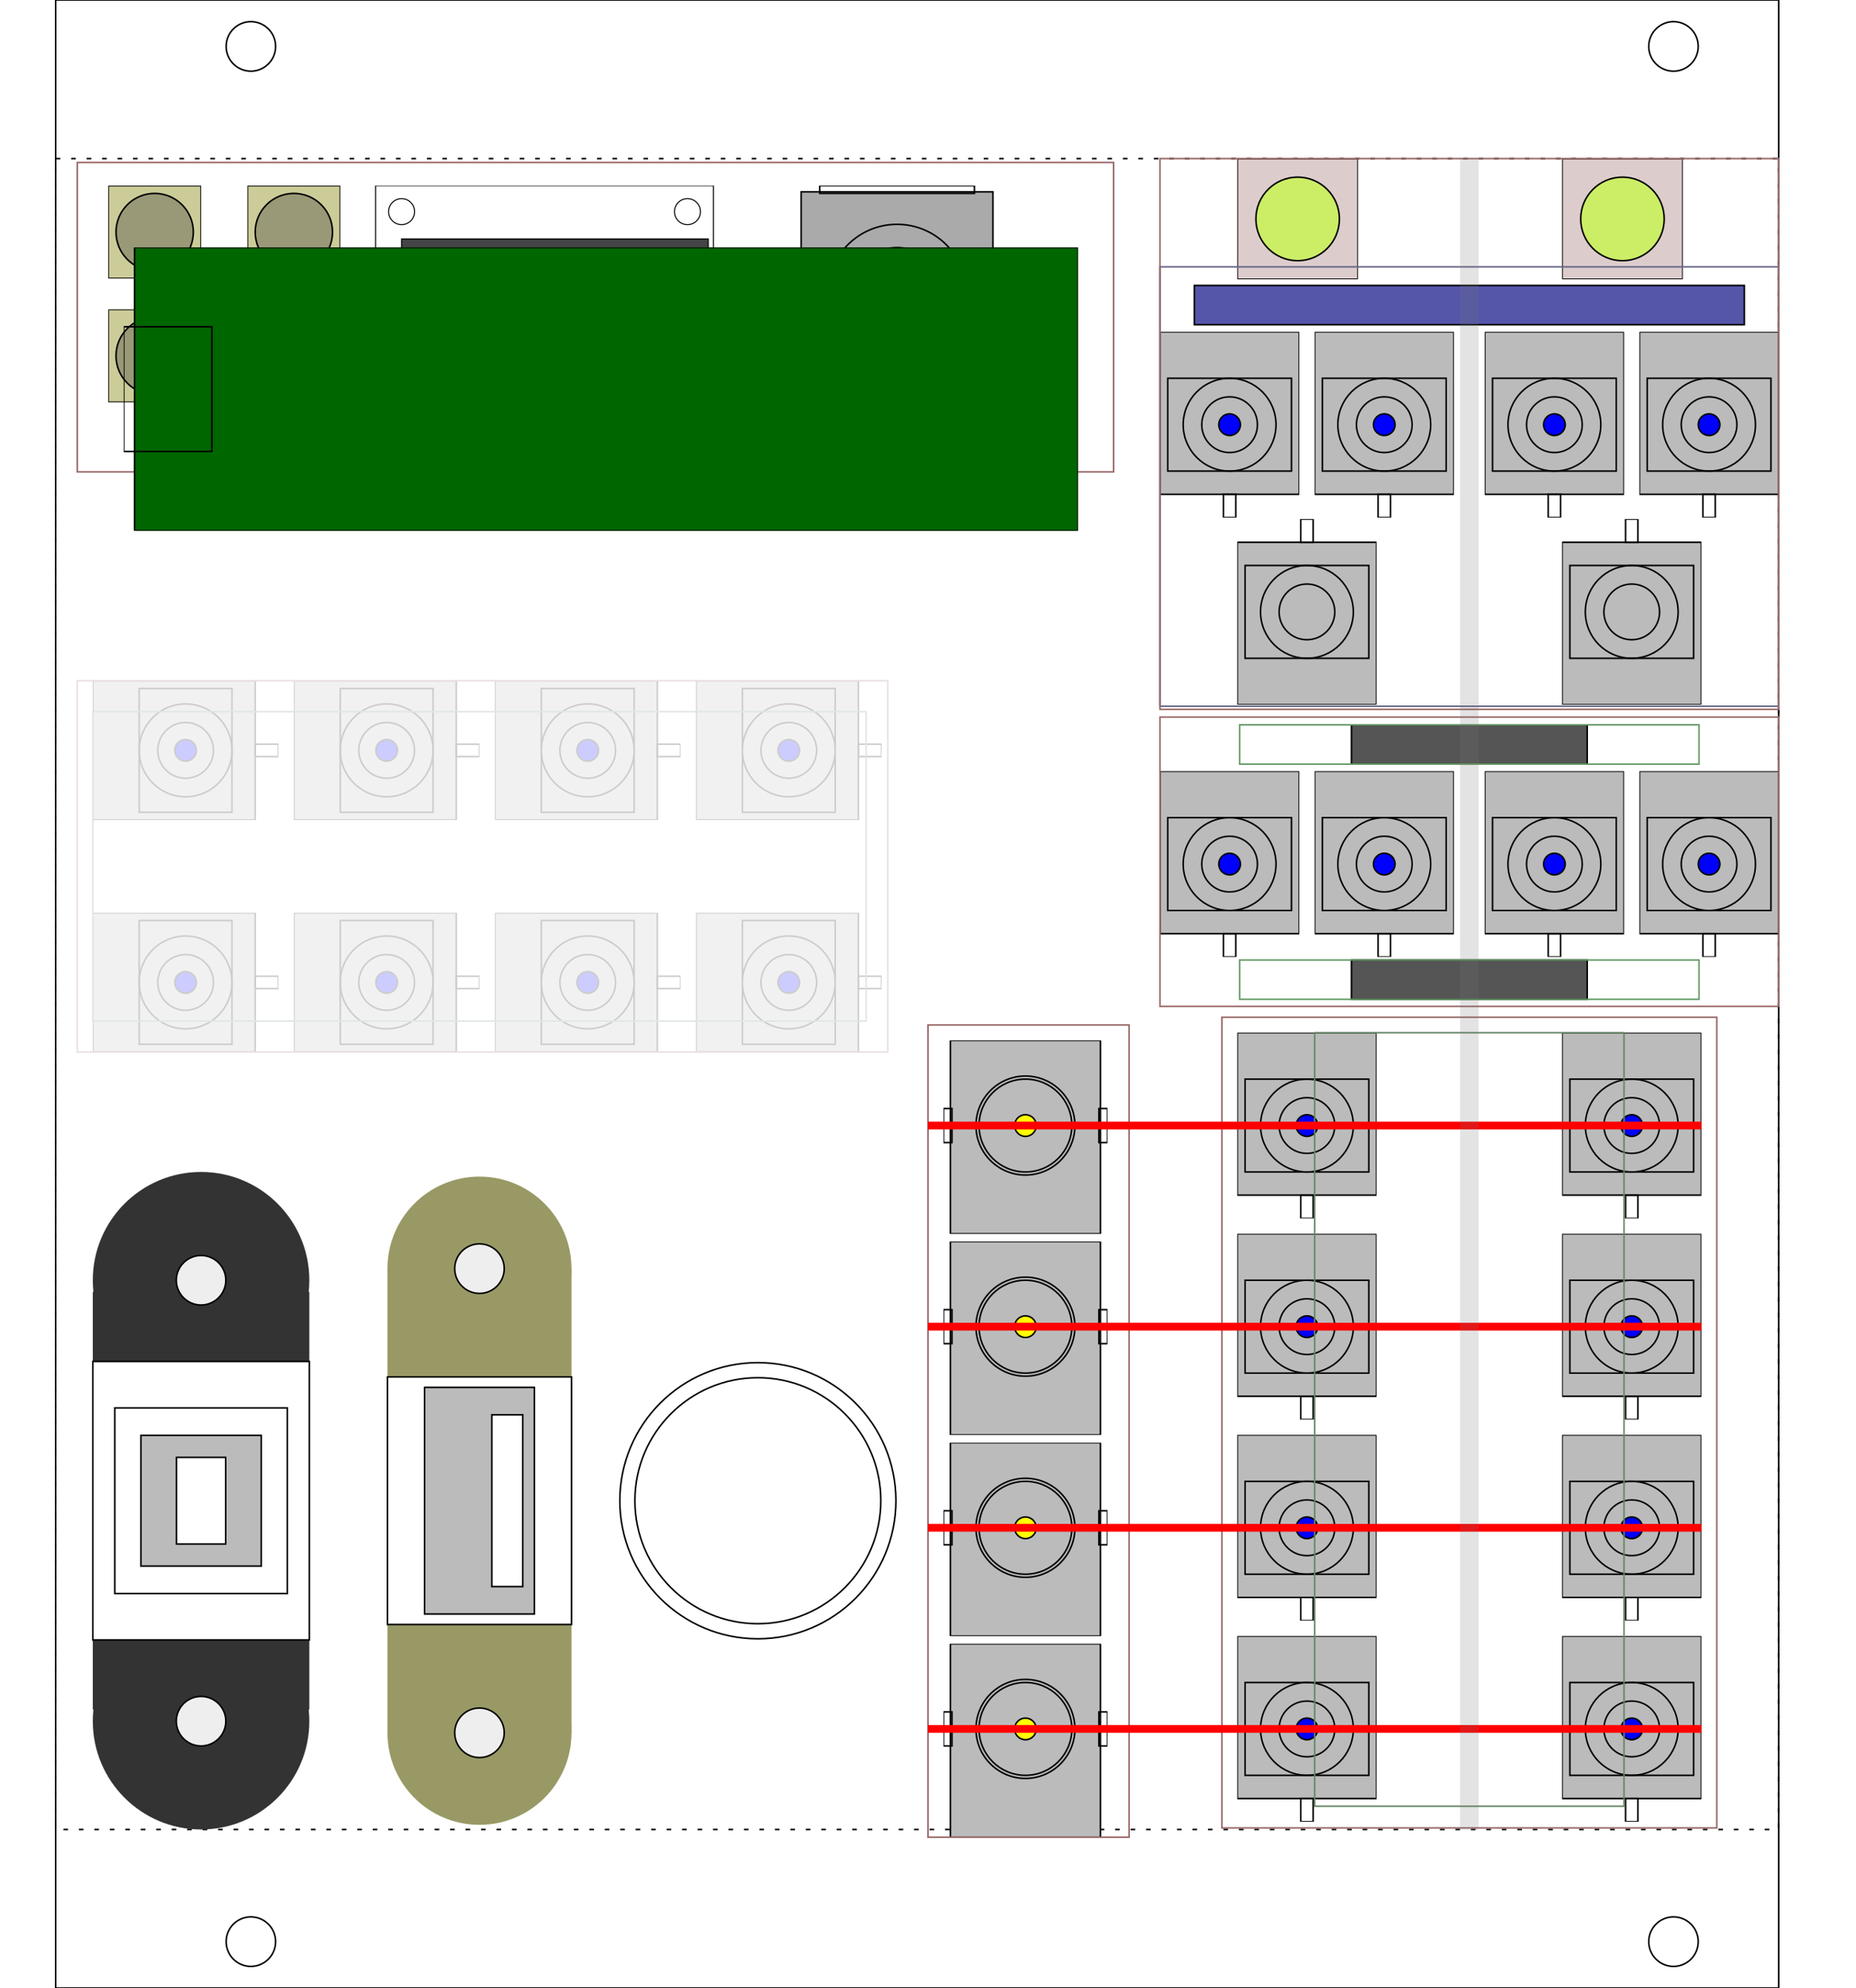 <!-- <svg xmlns="http://www.w3.org/2000/svg" viewBox="0 0 40 128.5"> -->
<svg xmlns="http://www.w3.org/2000/svg" viewBox="-75 0 120 128.5" overflow="visible">
    <title>Mockup of channel part of EuroMPE module</title>
    <!-- all dimensions in mm -->
    <style>
        rect, circle {
            fill: none;
            stroke: black;
            stroke-width: 0.1;
        }
        g.hide rect {
            visibility: hidden;
        }
        g.hide rect.keep {
            visibility: visible;
        }
    </style>
    <g  class="xhide">
    <defs>
    <!-- jack origin is center of jack socket hole -->
        <symbol id="Thoniconn-vertical" width="9" height="12" viewBox="-4.5 -6 9 12">
            <rect x="-4.5" y="-6" width="9" height="10.5" style="fill: #BBB"/>
            <rect x="-4" y="-3" width="8" height="6"/>
            <rect x="-0.4" y="4.5" width="0.8" height="1.5"/>
            <circle r="3"/>
            <circle r="1.8"/>
            <circle r="0.7" style="fill:blue"/> 
        </symbol>
        <symbol id="Thoniconn-vertical-ud" width="9" height="12" viewBox="-4.5 -6 9 12">
            <rect x="-4.5" y="-4.5" width="9" height="10.5" style="fill: #BBB"/>
            <rect x="-4" y="-3" width="8" height="6"/>
            <rect x="-0.4" y="-6.0" width="0.8" height="1.5"/>
            <circle r="3"/>
            <circle r="1.8"/>
            <!-- <circle r="0.7" style="fill:blue"/>  -->
        </symbol>
        <symbol id="Thoniconn-horizontal" height="9" width="12" viewBox="-6 -4.5 12 9">
            <rect y="-4.5" x="-6" height="9" width="10.5" style="fill: #BBB"/>
            <rect y="-4" x="-3" height="8" width="6"/>
            <rect y="-0.4" x="4.5" height="0.8" width="1.5"/>
            <circle r="3"/>
            <circle r="1.8"/>
        </symbol>
        <symbol id="RGBled" height="7.8" width="7.8" viewBox="-3.9 -3.9 7.8 7.8">
            <rect x="-3.9" y="-3.9" width="7.8" height="7.8" style="fill: #DCC"/>
            <circle r="2.7" style="fill:#CE6"/>
        </symbol>
        <symbol id="SongHuei" height="12.5" width="10.6" viewBox="-5.3 -5.5 10.6 12.5">
            <rect x="-4.85" y="-5.5"  height="12.5" width="9.7" style="fill: #BBB"/>
            <rect x="-5.3" y="-1.1" height="2.2" width="0.55"/>
            <rect x="4.75" y="-1.1" height="2.2" width="0.55"/>
            <circle r="3.2"/>
            <circle r="3.0"/>
            <circle r="0.7" style="fill:yellow"/> 
        </symbol>
        <symbol id="oled091" height="21.844" width="33.02" viewBox="0 0 21.844 33.02">
        <!-- origin is upper left -->
            <rect x="0" y="0" height="21.844" width="33.02"/>
            <circle cx="2.54" cy="2.54" r="1.27"/>
            <circle cx="30.48" cy="2.54" r="1.27"/>
            <circle cx="2.54" cy="19.304" r="1.27"/>
            <circle cx="30.48" cy="19.304" r="1.27"/>
            <rect x="2.54" y="5.207" width="29.972" height="11.43" style="fill:#444"/>
        </symbol>
        <symbol id="CKtact" height="12" width="12" viewBox="-6 -6 12 12">
        <!-- origin is center of switch -->
            <circle r="6" style="fill:#CC9"/>
            <circle r="4.5"/>
        </symbol>
        <symbol id="SMDtact" height="6" width="6" viewBox="-3 -3 6 6">
        <!-- origin is center of switch -->
            <rect x="-3" y="-3" width="6" height="6" style="fill:#CC9"/>
            <circle r="2.5" style="fill:#997"/>

        </symbol>
        <symbol id="Deltron" height="17.9" width="17.9" viewBox="-8.93 -8.93 17.9 17.9">
        <!-- origin is center of socket -->
            <circle r="7.95"/>
            <circle r="8.925"/>
        </symbol>
        <symbol id="SparkfunRGBencoder" width="14" height="14.5" viewBox="-7 -7 14 14.5">
            <rect x="-6.2" y="-6.6" width="12.4" height="13.2" style="fill:#AAA"/>
            <rect x="-7" y="-1" width="0.8" height="2" />
            <rect x="6.2" y="-1" width="0.8" height="2" />
            <rect x="-5" y="-7" width="10" height="0.5" />
            <rect x="-3.5" y="6.5" width="7" height="1" />
            <circle r="4.5"/>
            <circle r="3" style="fill:#9F9"/>
        </symbol>
        <symbol id="Teensy4.1vertical" width="18.3" height="61.7" viewbox="0 0 18.3 61.7">
            <rect x="0" y="0.7" width="18.3" height="61" style="fill:#0602"/>
            <rect x="5.12" y="0" width="8.06" height="5.7"/>
        </symbol>
        <symbol id="Teensy4.1horizontal" width="61.7" height="18.3" viewbox="0 0 61.7 18.3">
            <rect x="0.7" y="0" width="61" height="18.3" style="fill:#0602"/>
            <rect x="0" y="5.12" width="5.7 " height="8.06"/>
        </symbol>

    </defs>
    <!-- outside edge of panel, 6HP -->
    <!-- <rect class="keep" x="0" y="0" width="40" height="128.5"/> -->

    <!-- allowable PCB area -->
    <!-- <rect  class="keep" x="0" y="10.25" width="40" height="108" stroke-dasharray="0.3 0.7" stroke="#666"/> -->

    <!-- outside edge of panel, 14(main)+8(channel) = 22HP -->
    <rect class="keep" x="-71.4" y="0" width="111.4" height="128.5"/>
    <!-- circular holes just to indicate position -->
    <circle r="1.6" cx="-58.78" cy="3"/>
    <circle r="1.6" cx="-58.78" cy="125.5"/>
    <circle r="1.6" cx="33.2" cy="3"/>
    <circle r="1.6" cx="33.2" cy="125.5"/>

    <!-- allowable PCB area -->
    <rect  class="keep" x="-71.4" y="10.25" width="111.4" height="108" stroke-dasharray="0.3 0.7" stroke="#666"/>


    <!-- move origin to top of pcb area -->
    <g id="pcb-area" transform="translate(0, 10.25)">


    <!-- gate and trigger and LED -->
    <g transform="translate(0, -76)">
        <use href="#RGBled" x="5" y="76"/>
        <use href="#RGBled" x="26" y="76" />
        <!-- to gate and trig and LED board 14 at 0.1 inch -->
        <rect x="2.22" y="84.2" width="35.56" height="2.54" style="fill:#55A"/>
        <!-- <use href="#Thoniconn-vertical-ud" x="10" y="95.2"/>  -->
        <use href="#Thoniconn-vertical" x="0" y="87.2"/> 
        <use href="#Thoniconn-vertical" x="10" y="87.2"/> 
        <!-- <use href="#Thoniconn-vertical-ud" x="31" y="95.2"/>  -->
        <use href="#Thoniconn-vertical" x="31" y="87.2"/> 
        <use href="#Thoniconn-vertical" x="21" y="87.2"/> 
        <!-- tune -->
        <use href="#Thoniconn-vertical-ud" x="5" y="99.3"/> 
        <use href="#Thoniconn-vertical-ud" x="26" y="99.3"/> 
        <!-- to tune board, 2 groups of 3 at 0.1 inch -->
        <!-- <rect x="9.5" y="109.3" width="2.54" height="7.62" style="fill:#855"/>
        <rect x="30.5" y="109.3" width="2.54" height="7.62" style="fill:#855"/> -->

        <rect x="0" y="83" width="40" height="28.4" style="stroke: #668"/>

        <rect x="0" y="76" width="40" height="35.6" style="stroke: #966"/>
    </g>

    <!-- pitch dac -->
    <g transform="translate(0, -48.4)">
        <!-- <use href="#Thoniconn-vertical-ud" x="0" y="96"/>  -->
        <use href="#Thoniconn-vertical" x="0" y="88"/> 
        <use href="#Thoniconn-vertical" x="10" y="88"/> 
        <!-- <use href="#Thoniconn-vertical-ud" x="21" y="96"/>  -->
        <use href="#Thoniconn-vertical" x="21" y="88"/> 
        <use href="#Thoniconn-vertical" x="31" y="88"/> 
        <!-- Lower DAC connector 6 at 0.1inch spacing -->
        <rect x="12.38" y="100.2" width="15.24" height="2.54" style="fill:#555"/>
        <!-- board is 29.7mm wide -->
        <rect x="5.15" y="100.2" width="29.7" height="2.54" style="stroke: #696"/>
        <!-- Upper DAC connector -->
        <rect x="12.38" y="85" width="15.24" height="2.54" style="fill:#555"/>
        <rect x="5.15" y="85" width="29.7" height="2.54" style="stroke: #696"/>
        <!-- DAC boards are 23.3mm apart at pin centers. seems too much. -->
        <rect x="0" y="84.5" width="40" height="18.7" style="stroke: #966"/>
    </g>

    <g transform="translate(0,-16.5)">
        <!-- perf DAC -->
        <!-- 13mm center-to-center vertical spacing -->
        <use href="#Thoniconn-vertical" x="5" y="73"/> 
        <use href="#Thoniconn-vertical" x="26" y="73"/> 

        <use href="#Thoniconn-vertical" x="5" y="86"/> 
        <use href="#Thoniconn-vertical" x="26" y="86"/> 

        <use href="#Thoniconn-vertical" x="5" y="99"/> 
        <use href="#Thoniconn-vertical" x="26" y="99"/> 

        <use href="#Thoniconn-vertical" x="5" y="112"/> 
        <use href="#Thoniconn-vertical" x="26" y="112"/> 

        <rect x="10" y="73" width="20" height="50" style="stroke: #686"/>
        <rect x="4" y="72" width="32" height="52.4" style="stroke: #966"/>
        
        <!-- fader pots align with jacks-->
        <g transform="translate(0,0.5)">
        <use href="#SongHuei" x="-14" y="112"/>
        <use href="#SongHuei" x="-14" y="99"/>
        <use href="#SongHuei" x="-14" y="86"/>
        <use href="#SongHuei" x="-14" y="73"/>
        </g>
        <rect x="-15.0" y="72.5" width="13" height="52.5" style="stroke: #966"/>

        <!-- guide lines -->
        <g style="fill:none; stroke:red; stroke-width:0.5" transform="translate(0, 6)">
            <line x1="-15" y1="73" x2="35" y2="73"/>
            <line x1="-15" y1="86" x2="35" y2="86"/>
            <line x1="-15" y1="99" x2="35" y2="99"/>
            <line x1="-15" y1="112" x2="35" y2="112"/>

        </g>        
    </g>
    <!-- that takes it to 109mm high overall, should still fit -->


        <!-- channel separator -->
    <rect x="19.4" y="0" width="1.2" height="108" style="fill:#777;fill-opacity:0.2;stroke:none"/>
    </g>

    <g transform="rotate(-90 20 90) translate(34 -72)" style="opacity:0.2">
<!-- perf DAC 2 -->
<!-- is going to need a totally different front jack board that mates to the same perfdac board -->
        <use href="#Thoniconn-vertical" x="8" y="73"/> 
        <use href="#Thoniconn-vertical" x="23" y="73"/> 

        <use href="#Thoniconn-vertical" x="8" y="86"/> 
        <use href="#Thoniconn-vertical" x="23" y="86"/> 

        <use href="#Thoniconn-vertical" x="8" y="99"/> 
        <use href="#Thoniconn-vertical" x="23" y="99"/> 

        <use href="#Thoniconn-vertical" x="8" y="112"/> 
        <use href="#Thoniconn-vertical" x="23" y="112"/> 

       <rect x="10" y="73" width="20" height="50" style="stroke: #686"/>
        <rect x="8" y="72" width="24" height="52.4" style="stroke: #966"/>
    </g>

    <!-- screen, buttons, encoder-->
    <use href="#oled091" x="-60" y="12"/>
    <use href="#SMDtact" x="-68" y="12"/>
    <use href="#SMDtact" x="-59" y="12"/>
    <use href="#SMDtact" x="-68" y="20"/>
    <use href="#SMDtact" x="-59" y="20"/>
    <use href="#SparkfunRGBencoder" x="-24" y="12"/>
    <rect x="-70" y="10.5" width="67" height="20" style="stroke: #966"/>

    <use href="#Teensy4.1horizontal" x="-67" y="16"/>
    <!-- <rect x="-34" y="10.5" width="32" height="108" style="stroke: #696"/> -->

    <!-- DIN socket -->
    <g transform="translate(-26 97)">
        <circle r="7.95"/>
        <circle r="8.925"/>
    </g>

    <!-- USB-B receptacle, vertical -->
    <g transform="translate(-62 97)">
        <circle cy="-14.25" r="7" style="stroke:none; fill: #333"/>
        <circle cy="14.25" r="7" style="stroke:none; fill: #333"/>
        <rect y="-13.5" x="-7" height="27" width="14" style="stroke:none; fill: #333"/>
        <circle cy="-14.25" r="1.6" style="fill: #EEE"/>
        <circle cy="14.25" r="1.6" style="fill: #EEE"/>
        <rect y="-9" x="-7" height="18" width="14" style="fill:white"/>
        <rect y="-6" x="-5.58" height="12" width="11.16" style=""/>
        <rect y="-4.225" x="-3.89" height="8.45" width="7.78" style="fill:#BBB"/>
        <rect y="-2.8" x="-1.59" height="5.6" width="3.18" style="fill:white"/>
    </g>

    <!-- are these too close together to plug/unplug easily? -->
    <!-- USB-A receptacle, vertical -->
    <g transform="translate(-44 97)">
        <circle cy="-15" r="5.95" style="stroke:none; fill: #996"/>
        <circle cy="15" r="5.95" style="stroke:none; fill: #996"/>
        <rect y="-15" x="-5.95" height="30" width="11.9" style="stroke:none; fill: #996"/>
        <circle cy="-15" r="1.6" style="fill: #EEE"/>
        <circle cy="15" r="1.6" style="fill: #EEE"/>
        <rect y="-8" x="-5.95" height="16" width="11.9" style="fill:white"/>
        <!-- <rect y="-6" x="-5.58" height="12" width="11.16" style=""/> -->
        <rect y="-7.325" x="-3.55" height="14.65" width="7.1" style="fill:#BBB"/>
        <rect y="-5.55" x="0.8" height="11.10" width="2" style="fill:white"/>
    </g>

    
    
    </g>
</svg>